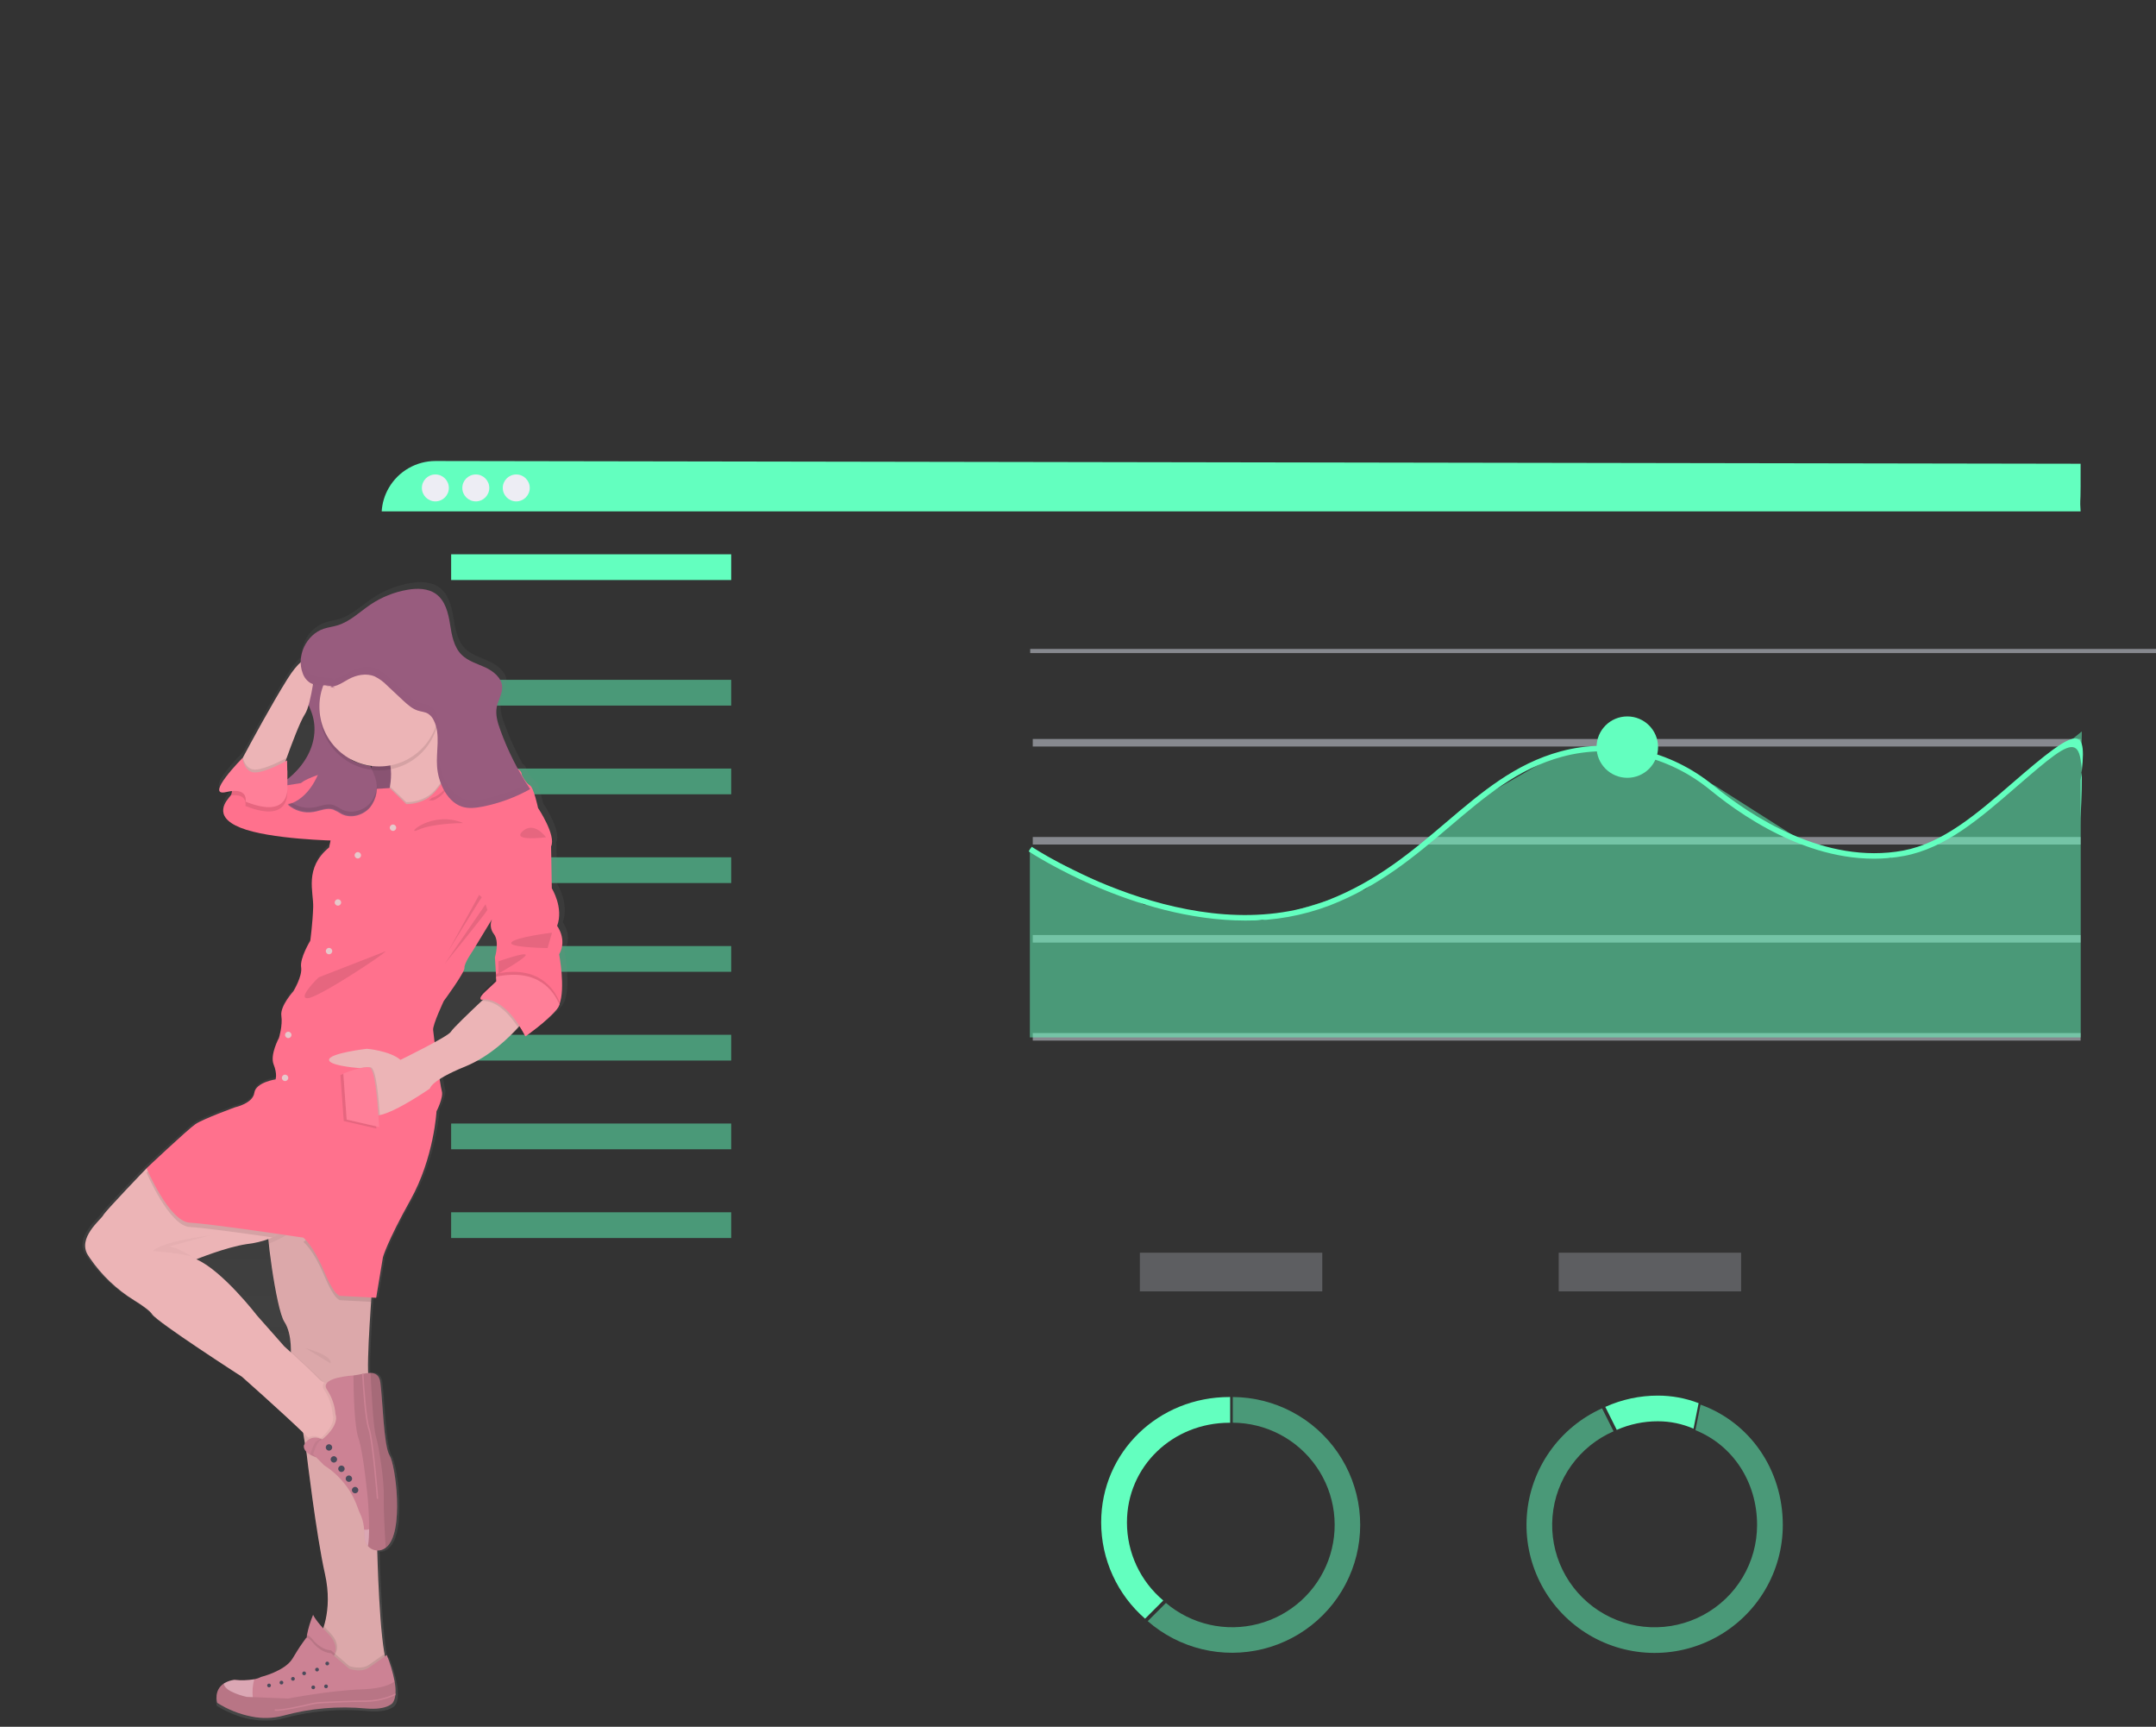 <svg width="286" height="229" viewBox="0 0 286 229" fill="none" xmlns="http://www.w3.org/2000/svg">
<rect x="0" y="0" width="286" height="229" fill="#333333" stroke="none"/>
<path d="M276 61.5L57.769 61.137C56.513 61.136 55.279 61.466 54.191 62.093C53.103 62.719 52.2 63.621 51.572 64.707C51.021 65.657 50.699 66.722 50.633 67.818H276C275.884 66.009 276 67 276 64.5C276 62.68 275.996 65.205 276 61.5Z" fill="#63FFBF"/>
<path d="M57.753 66.492C58.741 66.492 59.542 65.693 59.542 64.707C59.542 63.721 58.741 62.922 57.753 62.922C56.765 62.922 55.964 63.721 55.964 64.707C55.964 65.693 56.765 66.492 57.753 66.492Z" fill="#EDEDF4"/>
<path d="M63.117 66.492C64.104 66.492 64.905 65.693 64.905 64.707C64.905 63.721 64.104 62.922 63.117 62.922C62.129 62.922 61.328 63.721 61.328 64.707C61.328 65.693 62.129 66.492 63.117 66.492Z" fill="#EDEDF4"/>
<path d="M68.483 66.492C69.471 66.492 70.272 65.693 70.272 64.707C70.272 63.721 69.471 62.922 68.483 62.922C67.495 62.922 66.694 63.721 66.694 64.707C66.694 65.693 67.495 66.492 68.483 66.492Z" fill="#EDEDF4"/>
<path d="M96.995 73.508H59.846V76.922H96.995V73.508Z" fill="#63FFBF"/>
<path opacity="0.5" d="M96.995 90.157H59.846V93.571H96.995V90.157Z" fill="#63FFBF"/>
<path opacity="0.5" d="M96.995 101.923H59.846V105.337H96.995V101.923Z" fill="#63FFBF"/>
<path opacity="0.5" d="M96.995 113.692H59.846V117.106H96.995V113.692Z" fill="#63FFBF"/>
<path opacity="0.5" d="M96.995 125.461H59.846V128.875H96.995V125.461Z" fill="#63FFBF"/>
<path opacity="0.5" d="M96.995 137.23H59.846V140.644H96.995V137.23Z" fill="#63FFBF"/>
<path opacity="0.5" d="M96.995 148.999H59.846V152.413H96.995V148.999Z" fill="#63FFBF"/>
<path opacity="0.5" d="M96.995 160.768H59.846V164.182H96.995V160.768Z" fill="#63FFBF"/>
<path opacity="0.5" d="M301.275 86.061H136.659V86.609H301.275V86.061Z" fill="#DCE0ED"/>
<path opacity="0.5" d="M276 98H137V99H276V98Z" fill="#DCE0ED"/>
<path opacity="0.5" d="M276 111H137V112H276V111Z" fill="#DCE0ED"/>
<path opacity="0.5" d="M276 124H137V125H276V124Z" fill="#DCE0ED"/>
<path opacity="0.5" d="M276 137H137V138H276V137Z" fill="#DCE0ED"/>
<path opacity="0.5" d="M276.015 137.58H136.615V112.519L151.734 119.953L167.376 122.069L181.102 117.941L197.661 105.123L205.992 100.323L212.08 99.153L217.907 99.465L227.49 104.186L240.513 112.465L250.732 113.778L258.839 110.989L276.16 97L276.015 109.5V123.5V128V137.58Z" fill="#63FFBF"/>
<path d="M165.184 122.079C150.34 122.079 136.627 113.019 136.455 112.905L136.864 112.296C137.074 112.436 158.189 126.376 176.125 119.391C182.664 116.841 187.324 112.889 191.828 109.057C196.53 105.06 200.973 101.282 207.027 99.644C213.974 97.766 221.564 99.465 227.33 104.196C232.259 108.238 242.078 114.715 252.447 112.803C257.736 111.811 262.192 107.957 266.91 103.877C275.941 96.042 277 96 276 103.5V108.5C276.5 96.637 276.219 96.784 267.39 104.422C262.598 108.566 258.065 112.484 252.584 113.51C241.915 115.509 231.891 108.888 226.863 104.763C221.28 100.186 213.936 98.538 207.222 100.355C201.325 101.948 196.942 105.675 192.304 109.618C187.752 113.488 183.041 117.488 176.393 120.077C172.815 121.437 169.013 122.116 165.184 122.079Z" fill="#63FFBF"/>
<path d="M215.869 103.15C218.121 103.15 219.948 101.328 219.948 99.08C219.948 96.831 218.121 95.009 215.869 95.009C213.616 95.009 211.789 96.831 211.789 99.08C211.789 101.328 213.616 103.15 215.869 103.15Z" fill="#63FFBF"/>
<g opacity="0.5">
<path opacity="0.5" d="M175.403 166.132H151.206V171.255H175.403V166.132Z" fill="#DCE0ED"/>
<path opacity="0.5" d="M230.965 166.132H206.768V171.255H230.965V166.132Z" fill="#DCE0ED"/>
</g>
<path d="M149.494 201.905C149.494 194.426 155.592 188.682 163.086 188.682H163.182V185.268H163.073C153.698 185.268 146.073 192.539 146.073 201.895C146.073 204.315 146.593 206.707 147.597 208.91C148.602 211.113 150.067 213.075 151.896 214.665L154.311 212.252C152.801 210.981 151.588 209.397 150.756 207.61C149.924 205.822 149.493 203.875 149.494 201.905V201.905Z" fill="#63FFBF"/>
<path opacity="0.5" d="M163.533 185.268V188.673C165.718 188.685 167.867 189.222 169.8 190.24C171.732 191.257 173.39 192.725 174.633 194.518C175.877 196.31 176.669 198.376 176.942 200.539C177.215 202.702 176.962 204.899 176.204 206.944C175.445 208.989 174.204 210.821 172.585 212.285C170.966 213.75 169.018 214.803 166.904 215.356C164.791 215.909 162.575 215.946 160.445 215.462C158.314 214.979 156.332 213.991 154.666 212.58L152.251 214.99C154.315 216.792 156.786 218.069 159.452 218.711C162.118 219.354 164.9 219.342 167.561 218.679C170.222 218.015 172.683 216.718 174.732 214.899C176.782 213.08 178.36 210.793 179.331 208.234C180.303 205.674 180.639 202.918 180.312 200.2C179.984 197.483 179.002 194.885 177.45 192.628C175.898 190.372 173.821 188.524 171.397 187.242C168.974 185.96 166.276 185.283 163.533 185.268Z" fill="#63FFBF"/>
<path opacity="0.5" d="M225.582 186.279L224.905 189.664C229.895 191.675 233.083 196.556 233.083 202.246C233.082 204.691 232.419 207.09 231.164 209.189C229.909 211.289 228.109 213.011 225.953 214.173C223.798 215.336 221.368 215.895 218.921 215.793C216.473 215.69 214.099 214.929 212.049 213.591C209.999 212.252 208.349 210.385 207.275 208.188C206.201 205.991 205.742 203.545 205.947 201.109C206.151 198.672 207.012 196.337 208.437 194.348C209.863 192.36 211.8 190.793 214.045 189.814L212.518 186.77C209.73 188.021 207.332 190 205.577 192.498C203.821 194.995 202.773 197.919 202.542 200.961C202.312 204.003 202.907 207.05 204.267 209.783C205.626 212.515 207.698 214.831 210.265 216.488C212.832 218.144 215.8 219.078 218.854 219.193C221.909 219.308 224.938 218.598 227.623 217.14C230.308 215.681 232.549 213.527 234.11 210.904C235.671 208.281 236.495 205.287 236.494 202.236C236.494 194.905 232.137 188.638 225.582 186.279Z" fill="#63FFBF"/>
<path d="M219.919 188.485C221.547 188.483 223.157 188.817 224.65 189.466L225.327 186.081C223.601 185.418 221.768 185.079 219.919 185.08C217.514 185.078 215.137 185.589 212.946 186.578L214.469 189.626C216.187 188.871 218.043 188.483 219.919 188.485V188.485Z" fill="#63FFBF"/>
<path d="M74.645 122.292C75.558 119.844 73.929 117.265 73.929 117.265L73.798 111.658C74.517 110.179 72.041 106.507 72.041 106.507C72.041 106.507 71.454 103.734 70.933 103.475C70.412 103.217 69.828 102.06 69.828 102.06C69.823 101.899 69.775 101.743 69.687 101.609C69.599 101.474 69.475 101.367 69.329 101.298C68.403 99.627 67.609 97.887 66.953 96.093C66.589 95.098 66.266 94.034 66.474 92.998C66.531 92.734 66.609 92.475 66.707 92.223L66.767 92.067L66.793 92L66.812 91.945C67.06 91.428 67.192 90.864 67.199 90.291C67.125 89.096 66.023 88.222 64.928 87.716C63.832 87.209 62.602 86.877 61.733 86.036C60.654 84.977 60.401 83.374 60.152 81.892C59.903 80.409 59.513 78.799 58.293 77.907C57.213 77.12 55.738 77.104 54.418 77.327C52.632 77.631 50.929 78.308 49.422 79.313C47.969 80.285 46.672 81.576 44.992 82.083C44.375 82.271 43.714 82.341 43.114 82.545C42.471 82.776 41.887 83.145 41.404 83.628C40.92 84.11 40.55 84.693 40.319 85.334V85.334C40.296 85.392 40.277 85.452 40.258 85.513C40.239 85.573 40.207 85.666 40.184 85.742L40.136 85.937C40.121 86.01 40.101 86.087 40.089 86.163C40.076 86.24 40.066 86.291 40.057 86.358C40.047 86.424 40.038 86.51 40.031 86.59C40.025 86.67 40.031 86.718 40.015 86.781C39.999 86.845 40.015 86.941 40.015 87.024C39.316 87.68 38.714 88.431 38.226 89.255C36.077 92.65 33.406 97.562 32.218 99.775L32.16 99.88C32.16 99.841 32.16 99.813 32.16 99.813C32.16 99.813 26.919 105.066 29.979 104.355C30.209 104.304 30.416 104.266 30.617 104.24L30.585 104.824V104.84C30.097 105.452 27.982 107.568 31.921 109.134C35.185 110.434 41.868 110.769 44.059 110.842L43.867 111.767C40.481 114.537 41.785 117.696 41.718 119.755C41.651 121.814 41.328 124.269 41.328 124.269C41.328 124.269 39.881 126.615 40.066 127.832C40.252 129.05 39.025 131.055 39.025 131.055C39.025 131.055 37.204 133.054 37.399 134.342C37.594 135.63 37.08 137.306 37.08 137.306C37.08 137.306 35.843 139.563 36.361 140.848C36.878 142.132 36.623 142.85 36.623 142.85C36.623 142.85 33.952 143.235 33.748 144.651C33.544 146.066 31.145 146.586 31.145 146.586C31.145 146.586 26.848 148.132 25.804 148.839C24.759 149.547 19.23 154.705 19.23 154.705C19.23 154.705 13.688 160.404 13.387 160.988C13.087 161.571 9.823 164.032 11.337 166.352C11.41 166.467 11.487 166.582 11.567 166.7C13.147 168.995 15.196 170.931 17.578 172.38C18.626 173.018 19.671 173.748 19.98 174.229C20.664 175.291 32.09 182.59 32.09 182.59C32.09 182.59 37.115 186.993 40.347 190.062L40.593 191.538C40.552 191.605 40.507 191.672 40.469 191.746C40.435 191.905 40.445 192.07 40.499 192.224C40.552 192.378 40.647 192.515 40.772 192.619L40.817 192.884C40.817 192.884 42.12 203.836 43.292 208.959C44.066 212.351 43.516 214.907 43.056 216.249C41.839 214.907 41.695 214.423 41.695 214.423C41.328 215.292 41.051 216.197 40.868 217.123C40.849 217.257 40.836 217.384 40.83 217.508C40.813 217.507 40.796 217.509 40.78 217.516C40.764 217.522 40.751 217.533 40.74 217.547L40.287 218.184C39.788 218.873 39.351 219.599 38.904 220.323C37.881 221.981 34.665 222.758 34.665 222.758C34.393 222.9 34.103 223.001 33.802 223.058C32.898 223.214 31.977 223.243 31.065 223.144C30.791 223.184 30.521 223.25 30.26 223.342C30.045 223.411 29.839 223.505 29.646 223.622V223.638C28.244 224.544 28.755 226.214 28.755 226.214L28.79 226.239L28.826 226.259L28.883 226.297L28.969 226.348L29.04 226.392L29.119 226.437L29.196 226.482L29.295 226.539L29.378 226.584L29.592 226.698L29.688 226.749L29.828 226.82L29.94 226.874L30.09 226.95L30.237 227.017L30.496 227.132L30.646 227.199L30.816 227.269L30.985 227.339L31.157 227.406L31.477 227.524L31.637 227.578L31.863 227.652L32.033 227.706L32.294 227.782L32.438 227.824L32.844 227.926L32.975 227.954L33.294 228.021H33.377H33.444L33.793 228.076L33.892 228.091C34.045 228.114 34.211 228.133 34.355 228.146H34.457L34.828 228.171H34.981C35.096 228.171 35.214 228.171 35.332 228.171H35.473L35.952 228.152H36.051L36.444 228.111L36.616 228.088L36.961 228.028L37.124 227.999C37.29 227.964 37.444 227.926 37.623 227.878C41.261 226.887 45.049 226.563 48.803 226.922C51.678 227.164 52.396 226.182 52.396 226.182C52.454 226.107 52.503 226.026 52.543 225.94C52.559 225.908 52.572 225.873 52.585 225.841C52.611 225.782 52.633 225.721 52.652 225.659C52.652 225.618 52.674 225.576 52.687 225.535C52.7 225.494 52.716 225.414 52.728 225.35C52.741 225.286 52.728 225.261 52.751 225.213C52.773 225.165 52.751 225.165 52.751 225.14C52.751 225.114 52.751 225.012 52.767 224.948C52.793 224.395 52.755 223.841 52.652 223.297C52.417 222.097 52.066 220.923 51.604 219.791L51.4 219.934C51.377 219.826 51.355 219.714 51.333 219.596C50.627 215.822 50.374 206.76 50.358 205.797C50.755 205.801 51.141 205.668 51.451 205.421C51.48 205.399 51.508 205.376 51.534 205.351C53.974 203.371 52.776 194.331 51.971 193.075C51.166 191.819 51.013 185.367 50.726 183.311C50.588 182.335 50.071 182.036 49.406 182.036H49.122C49.026 180.123 49.304 175.625 49.525 172.556C49.525 172.355 49.553 172.164 49.566 171.976L50.179 172.011L51.093 166.592C51.093 166.592 51.614 164.593 54.805 158.922C57.996 153.251 58.319 147.067 58.319 147.067C58.319 147.067 59.296 145.196 59.034 144.361C58.967 144.141 58.858 143.532 58.737 142.735C59.819 142.08 60.959 141.524 62.142 141.074C65.557 139.697 68.115 137.118 69.307 135.837L69.496 135.636C69.79 136.079 70.058 136.539 70.3 137.013C70.3 137.013 73.099 135.081 74.533 133.405C74.687 133.213 74.809 132.997 74.894 132.767C75.756 130.622 74.875 126.044 74.875 126.044C76.047 124.097 74.645 122.292 74.645 122.292Z" fill="url(#paint0_linear)"/>
<g opacity="0.1">
<path opacity="0.1" d="M60.555 135.33C60.424 135.566 59.484 136.127 58.341 136.745C58.236 135.916 58.159 135.285 58.143 135.094C58.073 134.38 59.596 131.199 59.596 131.199C59.596 131.199 62.506 127.3 62.439 126.717C62.372 126.133 63.564 124.444 63.564 124.444L66.199 120.172C66.056 120.499 66.006 120.858 66.054 121.21C66.103 121.563 66.248 121.896 66.474 122.171C67.269 123.21 66.605 125.289 66.605 125.289L66.764 127.909L66.78 128.167C66.684 128.26 66.263 128.664 65.324 129.509C64.455 130.29 64.611 130.526 64.707 130.59C64.512 130.94 64.755 131.001 64.755 131.001C64.832 131.001 64.909 131.001 64.982 130.985L64.774 131.176C63.142 132.691 60.791 134.903 60.555 135.33Z" fill="url(#paint1_linear)"/>
</g>
<path d="M43.114 87.017C42.322 87.837 43.222 88.994 42.609 89.886C42.261 90.387 41.494 90.699 41.06 91.161C40.213 92.079 40.852 93.252 41.261 94.295C42.753 98.104 40.514 102.443 35.831 104.814C37.857 105.707 40.126 105.891 42.27 105.337C44.366 104.779 45.976 103.479 46.401 101.999C46.701 100.951 46.445 99.835 46.985 98.828C47.825 97.266 50.397 96.322 51.157 94.741C51.751 93.504 51.099 92.162 50.346 90.967C49.388 89.475 48.3 88.07 47.094 86.769C46.362 85.965 46.359 85.65 45.177 85.867C44.416 86.101 43.713 86.493 43.114 87.017V87.017Z" fill="#985C7E"/>
<path d="M50.103 98.197C50.007 99.326 49.755 100.436 49.352 101.496C48.905 102.851 48.445 104.218 47.675 105.417C46.905 106.615 45.775 107.648 44.395 108.015C44.853 108.425 45.399 108.728 45.99 108.899C46.582 109.07 47.205 109.105 47.812 109.003C48.688 108.847 49.579 108.404 50.429 108.684C50.82 108.854 51.197 109.054 51.556 109.283C52.805 109.921 54.431 109.452 55.338 108.375C55.765 107.819 56.049 107.167 56.163 106.476C56.278 105.785 56.221 105.076 55.996 104.413C55.741 103.603 55.287 102.867 55.038 102.054C54.69 100.849 54.827 99.504 54.243 98.394C53.393 96.784 51.029 95.844 49.432 95.207C49.355 96.058 50.144 97.164 50.103 98.197Z" fill="#985C7E"/>
<path opacity="0.1" d="M47.892 95.207C47.797 96.336 47.544 97.446 47.142 98.506C46.694 99.861 46.234 101.228 45.465 102.427C44.695 103.625 43.564 104.658 42.184 105.025C42.643 105.435 43.188 105.737 43.78 105.908C44.372 106.079 44.995 106.115 45.602 106.013C46.48 105.857 47.368 105.414 48.218 105.694C48.609 105.863 48.987 106.064 49.346 106.293C50.598 106.931 52.221 106.462 53.128 105.388C53.554 104.831 53.838 104.179 53.953 103.487C54.068 102.796 54.012 102.087 53.789 101.423C53.533 100.613 53.077 99.876 52.831 99.064C52.483 97.859 52.62 96.513 52.035 95.404C51.186 93.81 48.825 92.854 47.225 92.216C47.145 93.071 47.931 94.174 47.892 95.207Z" fill="black"/>
<path d="M49.464 169.562C49.464 169.562 48.506 181.255 48.921 182.82C49.336 184.385 50.042 205.532 50.042 205.532C50.042 205.532 50.33 217.865 51.291 220.451C52.253 223.036 44.791 222.306 44.535 222.274C44.28 222.242 42.437 217.002 42.437 217.002C42.437 217.002 44.26 213.814 43.107 208.714C41.954 203.613 40.673 192.775 40.673 192.775L38.562 179.996C38.562 179.996 38.849 176.993 37.728 175.3C36.607 173.608 35.173 162.521 35.492 161.561C35.812 160.602 43.42 158.495 43.42 158.495L46.698 162.776L49.464 169.562Z" fill="#ECB4B6"/>
<path opacity="0.07" d="M35.594 164.022V164.048L35.613 164.245C35.633 164.459 35.658 164.682 35.684 164.912C36.083 168.609 36.996 174.156 37.763 175.313C38.53 176.47 38.635 178.239 38.626 179.243C38.626 179.358 38.626 179.46 38.626 179.562C38.626 179.846 38.6 180.018 38.6 180.018L40.226 189.846L40.293 190.26L40.712 192.81C40.712 192.81 41.989 203.671 43.146 208.749C43.711 211.039 43.661 213.438 43.002 215.704C42.97 215.81 42.938 215.909 42.906 216.001C42.792 216.352 42.648 216.694 42.475 217.021C42.475 217.021 42.737 217.76 43.078 218.688C43.155 218.895 43.235 219.109 43.315 219.325L43.443 219.663C43.938 220.97 44.462 222.274 44.586 222.287C44.842 222.322 52.304 223.055 51.342 220.467C51.217 220.091 51.121 219.706 51.055 219.316C50.323 215.36 50.096 205.548 50.096 205.548C50.096 205.548 49.394 184.401 48.975 182.836C48.697 181.794 49.033 176.266 49.295 172.683C49.422 170.892 49.531 169.588 49.531 169.588L46.746 162.814L43.468 158.536C43.468 158.536 38.006 160.05 36.144 161.086L36.089 161.118C35.77 161.294 35.585 161.456 35.54 161.596C35.438 161.823 35.476 162.754 35.594 164.022Z" fill="black"/>
<path opacity="0.05" d="M40.542 178.794C40.542 178.794 44.161 179.75 43.842 180.805L40.542 178.794Z" fill="black"/>
<path opacity="0.1" d="M42.468 217.002C42.468 217.002 42.861 218.108 43.309 219.309C43.82 219.549 44.209 219.702 44.209 219.702C44.209 219.702 45.602 218.407 43.762 216.514C43.465 216.195 43.213 215.934 42.995 215.691C42.863 216.144 42.687 216.583 42.468 217.002V217.002Z" fill="black"/>
<path d="M40.702 217.623C40.843 218.388 42.523 219.236 43.436 219.647C43.781 219.8 44.018 219.893 44.018 219.893C44.186 219.719 44.317 219.511 44.401 219.284C44.615 218.726 44.653 217.818 43.567 216.699C43.315 216.437 43.094 216.198 42.9 215.981C41.679 214.63 41.536 214.142 41.536 214.142C41.174 215.005 40.901 215.902 40.721 216.82C40.674 217.085 40.668 217.356 40.702 217.623V217.623Z" fill="#CC8294"/>
<path opacity="0.1" d="M40.702 217.623C40.843 218.388 42.523 219.236 43.436 219.647C43.931 220.954 44.455 222.258 44.58 222.271C44.835 222.306 52.297 223.039 51.336 220.451C51.211 220.075 51.114 219.69 51.048 219.3C50.617 219.6 49.739 220.215 48.978 220.757C47.924 221.506 46.34 220.948 46.34 220.948L44.401 219.284L43.919 218.87C43.628 218.847 43.342 218.779 43.072 218.669C42.411 218.377 41.837 217.917 41.408 217.336C41.041 216.944 40.833 216.839 40.721 216.82C40.674 217.085 40.668 217.356 40.702 217.623V217.623Z" fill="black"/>
<path d="M28.813 225.819C30.211 226.708 31.763 227.328 33.39 227.645C34.773 227.926 36.201 227.886 37.565 227.527C41.137 226.544 44.859 226.22 48.547 226.571C51.361 226.813 52.083 225.838 52.083 225.838C52.553 225.2 52.537 224.091 52.345 222.969C52.115 221.777 51.769 220.61 51.313 219.485C51.313 219.485 50.036 220.381 48.978 221.133C47.921 221.885 46.34 221.324 46.34 221.324L43.919 219.246C42.382 219.134 41.408 217.712 41.408 217.712C40.731 216.992 40.596 217.234 40.596 217.234L40.149 217.853C39.657 218.532 39.229 219.255 38.792 219.972C37.785 221.617 34.639 222.386 34.639 222.386C34.372 222.526 34.086 222.627 33.789 222.685C32.901 222.839 31.996 222.867 31.1 222.768C30.624 222.829 30.166 222.985 29.752 223.227C28.292 224.123 28.813 225.819 28.813 225.819Z" fill="#CC8294"/>
<path d="M43.411 220.859C43.548 220.859 43.66 220.747 43.66 220.61C43.66 220.473 43.548 220.361 43.411 220.361C43.273 220.361 43.162 220.473 43.162 220.61C43.162 220.747 43.273 220.859 43.411 220.859Z" fill="#4B4B5B"/>
<path d="M40.344 222.162C40.482 222.162 40.593 222.051 40.593 221.914C40.593 221.776 40.482 221.665 40.344 221.665C40.207 221.665 40.095 221.776 40.095 221.914C40.095 222.051 40.207 222.162 40.344 222.162Z" fill="#4B4B5B"/>
<path d="M41.555 224.018C41.692 224.018 41.804 223.906 41.804 223.769C41.804 223.632 41.692 223.52 41.555 223.52C41.417 223.52 41.306 223.632 41.306 223.769C41.306 223.906 41.417 224.018 41.555 224.018Z" fill="#4B4B5B"/>
<path d="M37.335 223.39C37.473 223.39 37.584 223.278 37.584 223.141C37.584 223.004 37.473 222.892 37.335 222.892C37.197 222.892 37.086 223.004 37.086 223.141C37.086 223.278 37.197 223.39 37.335 223.39Z" fill="#4B4B5B"/>
<path d="M42.056 221.665C42.194 221.665 42.306 221.554 42.306 221.416C42.306 221.279 42.194 221.168 42.056 221.168C41.919 221.168 41.807 221.279 41.807 221.416C41.807 221.554 41.919 221.665 42.056 221.665Z" fill="#4B4B5B"/>
<path d="M43.251 223.887C43.389 223.887 43.5 223.776 43.5 223.638C43.5 223.501 43.389 223.39 43.251 223.39C43.113 223.39 43.002 223.501 43.002 223.638C43.002 223.776 43.113 223.887 43.251 223.887Z" fill="#4B4B5B"/>
<path d="M38.862 222.889C39 222.889 39.111 222.778 39.111 222.641C39.111 222.503 39 222.392 38.862 222.392C38.724 222.392 38.613 222.503 38.613 222.641C38.613 222.778 38.724 222.889 38.862 222.889Z" fill="#4B4B5B"/>
<path d="M35.69 223.769C35.828 223.769 35.939 223.658 35.939 223.52C35.939 223.383 35.828 223.272 35.69 223.272C35.552 223.272 35.441 223.383 35.441 223.52C35.441 223.658 35.552 223.769 35.69 223.769Z" fill="#4B4B5B"/>
<path opacity="0.1" d="M28.813 225.819C28.813 225.819 33.099 228.758 37.565 227.527C41.137 226.544 44.859 226.22 48.547 226.571C51.361 226.813 52.083 225.838 52.083 225.838C52.291 225.529 52.414 225.172 52.441 224.802C52.441 224.732 52.447 224.658 52.46 224.582C52.483 224.048 52.444 223.513 52.345 222.988C51.761 223.422 50.544 223.944 48.081 224.034C43.823 224.171 38.207 225.254 38.207 225.254L32.777 225.035C32.777 225.035 29.736 224.375 29.749 223.246C28.292 224.123 28.813 225.819 28.813 225.819Z" fill="black"/>
<path d="M36.428 226.871C36.517 226.886 36.608 226.893 36.7 226.89C37.658 226.89 39.97 226.386 41.35 226.064C41.741 225.973 42.138 225.916 42.539 225.895C43.816 225.831 46.944 225.678 48.707 225.691H48.748C50.028 225.653 51.286 225.349 52.441 224.799C52.441 224.728 52.447 224.655 52.46 224.579C51.29 225.151 50.01 225.466 48.707 225.5C46.944 225.5 43.8 225.64 42.529 225.704C42.117 225.726 41.707 225.784 41.306 225.879C40.082 226.166 37.153 226.836 36.463 226.683L36.428 226.871Z" fill="#CC8294"/>
<path opacity="0.03" d="M38.619 179.553C38.619 179.836 38.594 180.008 38.594 180.008L40.22 189.836L41.056 190.633C41.874 191.372 42.633 192.172 43.328 193.027C44.286 194.512 47.681 193.744 47.618 193.601C47.554 193.457 46.161 186.46 46.161 186.46L45.056 183.633C45.056 183.633 43.909 184.353 42.778 183.155C42.066 182.402 40.472 180.923 39.386 179.935L38.626 179.243C38.626 179.358 38.622 179.46 38.619 179.553Z" fill="black"/>
<path opacity="0.05" d="M35.594 164.048L35.613 164.245C35.633 164.459 35.658 164.682 35.684 164.912C35.92 164.826 36.153 164.73 36.38 164.628C36.492 164.58 36.6 164.532 36.7 164.481C37.752 163.974 38.749 163.359 39.673 162.645L36.885 161.453L36.064 161.099C35.744 161.274 35.559 161.437 35.514 161.577C35.438 161.826 35.476 162.766 35.594 164.048Z" fill="black"/>
<path d="M11.685 166.48C11.758 166.595 11.835 166.709 11.912 166.824C13.462 169.096 15.476 171.015 17.821 172.457C18.853 173.094 19.878 173.812 20.185 174.29C20.856 175.345 32.093 182.578 32.093 182.578C32.093 182.578 37.319 187.2 40.481 190.247L40.884 190.639L41.079 190.827C41.309 191.054 41.523 191.271 41.718 191.465C41.996 191.749 42.232 192.001 42.411 192.208C42.478 192.284 42.539 192.354 42.59 192.418C42.641 192.482 42.714 192.578 42.756 192.638C43.714 194.124 47.106 193.358 47.046 193.215C46.985 193.072 45.589 186.075 45.589 186.075L44.484 183.247C44.264 183.369 44.019 183.44 43.768 183.458C43.517 183.475 43.265 183.437 43.031 183.346C42.715 183.219 42.433 183.022 42.206 182.769C41.494 182.014 39.897 180.538 38.814 179.549C38.175 178.966 37.712 178.552 37.712 178.552L34.112 174.478C34.112 174.478 29.503 168.488 26.046 167.003C26.046 167.003 29.937 165.409 32.719 164.991C33.777 164.876 34.815 164.624 35.808 164.242C35.917 164.194 36.029 164.147 36.128 164.096C37.179 163.588 38.175 162.973 39.098 162.259L36.313 161.064L21.673 154.788C21.581 154.788 20.734 154.842 20.111 154.886L19.447 154.931C19.447 154.931 13.988 160.586 13.697 161.16C13.406 161.733 10.196 164.178 11.685 166.48Z" fill="#ECB4B6"/>
<path opacity="0.03" d="M27.819 163.844C27.819 163.844 21.53 164.609 20.281 165.903C20.281 165.903 25.8 166.289 26.03 167.006C26.03 167.006 22.875 164.877 21.996 165.412L27.819 163.844Z" fill="black"/>
<path opacity="0.05" d="M40.884 190.643L41.079 190.831C41.309 191.057 41.523 191.274 41.718 191.468C41.996 191.752 42.232 192.004 42.411 192.211L43.225 191.156C42.949 190.921 42.636 190.732 42.299 190.598C42.076 190.496 41.833 190.447 41.588 190.454C41.343 190.462 41.104 190.525 40.887 190.639L40.884 190.643Z" fill="black"/>
<path d="M41.283 192.989C41.495 193.098 41.715 193.189 41.941 193.263L42.58 192.421L43.407 191.35C43.132 191.113 42.819 190.924 42.481 190.789C42.259 190.688 42.016 190.639 41.772 190.647C41.528 190.654 41.288 190.717 41.072 190.831C40.748 191.03 40.488 191.317 40.322 191.659C40.322 191.659 40.079 192.377 41.283 192.989Z" fill="#CC8294"/>
<path opacity="0.05" d="M41.159 192.858L41.29 192.989C41.501 193.098 41.721 193.189 41.948 193.263L42.587 192.421C42.657 192.507 42.711 192.581 42.753 192.641C43.711 194.127 47.103 193.362 47.043 193.218C46.982 193.075 45.586 186.078 45.586 186.078L44.481 183.25C44.261 183.372 44.016 183.444 43.765 183.461C43.514 183.478 43.262 183.44 43.027 183.349C42.775 183.611 42.73 183.939 43.027 184.353C43.657 185.306 44.033 186.403 44.12 187.541C44.551 188.727 43.241 190.18 42.488 190.792C42.363 190.899 42.225 190.99 42.079 191.063C41.92 191.161 41.794 191.303 41.715 191.471C41.485 191.915 41.299 192.379 41.159 192.858V192.858Z" fill="black"/>
<path d="M41.536 192.858L42.992 194.321C45.03 195.612 46.581 197.542 47.4 199.807C47.548 200.242 47.722 200.668 47.921 201.082C48.142 201.655 48.271 202.26 48.301 202.874C48.336 203.243 48.352 203.61 48.365 203.932C48.374 204.339 48.528 204.731 48.8 205.035L48.819 205.057C49.112 205.383 49.518 205.584 49.955 205.621C50.392 205.658 50.826 205.527 51.17 205.255C51.199 205.233 51.227 205.21 51.253 205.185C53.652 203.221 52.476 194.261 51.684 193.014C50.892 191.768 50.745 185.364 50.457 183.333C50.323 182.377 49.819 182.087 49.16 182.074C48.502 182.061 47.634 182.332 46.886 182.415H46.762C45.273 182.536 42.411 182.976 43.414 184.356C44.042 185.31 44.416 186.407 44.503 187.544C45.033 189.007 42.922 190.875 42.465 191.051C42.008 191.226 41.536 192.858 41.536 192.858Z" fill="#CC8294"/>
<path d="M43.641 192.377C43.875 192.377 44.066 192.187 44.066 191.953C44.066 191.719 43.875 191.529 43.641 191.529C43.406 191.529 43.216 191.719 43.216 191.953C43.216 192.187 43.406 192.377 43.641 192.377Z" fill="#4B4B5B"/>
<path d="M44.289 193.964C44.524 193.964 44.714 193.774 44.714 193.54C44.714 193.306 44.524 193.116 44.289 193.116C44.054 193.116 43.864 193.306 43.864 193.54C43.864 193.774 44.054 193.964 44.289 193.964Z" fill="#4B4B5B"/>
<path d="M46.282 196.521C46.517 196.521 46.707 196.331 46.707 196.097C46.707 195.863 46.517 195.673 46.282 195.673C46.048 195.673 45.858 195.863 45.858 196.097C45.858 196.331 46.048 196.521 46.282 196.521Z" fill="#4B4B5B"/>
<path d="M45.292 195.207C45.527 195.207 45.717 195.018 45.717 194.783C45.717 194.549 45.527 194.359 45.292 194.359C45.057 194.359 44.867 194.549 44.867 194.783C44.867 195.018 45.057 195.207 45.292 195.207Z" fill="#4B4B5B"/>
<path d="M47.106 198.035C47.341 198.035 47.531 197.845 47.531 197.611C47.531 197.377 47.341 197.187 47.106 197.187C46.872 197.187 46.682 197.377 46.682 197.611C46.682 197.845 46.872 198.035 47.106 198.035Z" fill="#4B4B5B"/>
<path opacity="0.1" d="M48.803 198.921C48.803 198.921 49.157 203.065 48.803 205.022C49.093 205.357 49.502 205.567 49.944 205.608C50.385 205.649 50.826 205.518 51.173 205.242C51.202 205.221 51.23 205.197 51.256 205.172C53.655 203.208 52.479 194.248 51.687 193.002C50.895 191.755 50.748 185.351 50.461 183.321C50.326 182.364 49.822 182.074 49.164 182.061C48.506 182.049 47.637 182.32 46.889 182.402C46.889 184.433 47.001 189.097 47.528 190.646C48.228 192.629 48.803 198.921 48.803 198.921Z" fill="black"/>
<path opacity="0.1" d="M49.86 190.451C50.307 192.02 50.978 196.333 50.914 198.634C50.869 200.32 51.064 203.613 51.17 205.242C51.199 205.22 51.227 205.197 51.253 205.172C53.652 203.208 52.476 194.248 51.684 193.001C50.892 191.755 50.745 185.351 50.457 183.321C50.323 182.364 49.819 182.074 49.16 182.061C49.25 184.117 49.502 189.208 49.86 190.451Z" fill="black"/>
<path d="M48.225 182.16C48.314 183.792 48.582 188.153 49.023 189.399C49.569 190.961 50.154 198.436 50.179 198.752L49.988 198.768C49.988 198.692 49.381 191 48.838 189.466C48.391 188.191 48.122 183.862 48.033 182.198L48.225 182.16Z" fill="#CC8294"/>
<path d="M46.819 101.646C46.819 101.646 43.714 102.197 41.951 102.847C40.188 103.498 39.935 103.848 39.935 103.848L38.111 104.138V102.188C38.111 102.188 31.576 102.672 30.918 102.404C30.902 102.399 30.888 102.391 30.876 102.379C30.557 102.06 31.068 104.903 30.589 105.509C30.11 106.115 28.033 108.215 31.902 109.771C35.77 111.327 44.545 111.486 44.545 111.486L47.043 106.564L46.819 101.646Z" fill="#FF718D"/>
<path d="M56.645 111.037L49.732 109.567C50.693 107.938 51.37 106.157 51.732 104.301C51.981 102.822 51.949 101.247 51.266 99.864C49.282 95.841 56.645 93.734 56.645 93.734C56.645 93.734 59.338 97.878 61.756 99.975C62.567 100.673 63.353 101.142 63.992 101.142C66.57 101.132 56.645 111.037 56.645 111.037Z" fill="#ECB4B6"/>
<path opacity="0.1" d="M19.437 155.505C19.437 155.505 22.447 162.597 25.187 162.725C26.845 162.801 31.956 163.506 35.767 164.048L36.108 164.099C37.16 163.591 38.155 162.976 39.079 162.263L36.294 161.067L21.673 154.788C21.581 154.788 20.734 154.842 20.111 154.886L19.437 155.505Z" fill="black"/>
<path opacity="0.1" d="M40.961 161.705C43.571 162.078 40.255 164.708 40.255 164.708C40.255 164.708 41.532 165.664 43.008 169.17C44.484 172.677 45.187 172.431 45.187 172.431L49.276 172.651C49.403 170.86 49.512 169.556 49.512 169.556L46.726 162.782L43.449 158.504C43.449 158.504 37.987 160.019 36.124 161.055L36.07 161.086C35.751 161.262 35.566 161.424 35.521 161.565C35.438 161.823 40.839 160.433 40.961 161.705Z" fill="black"/>
<path opacity="0.1" d="M56.645 111.037L49.732 109.567C50.693 107.938 51.37 106.157 51.732 104.301L53.895 106.379C54.945 106.388 55.975 106.088 56.856 105.516C57.237 105.261 57.576 104.949 57.862 104.591C59.401 102.678 61.254 100.183 61.254 100.183C61.254 100.183 61.468 100.084 61.768 99.975C62.58 100.673 63.366 101.142 64.004 101.142C66.57 101.132 56.645 111.037 56.645 111.037Z" fill="black"/>
<path d="M19.437 154.931C19.437 154.931 22.447 162.024 25.187 162.151C27.928 162.279 40.232 164.131 40.232 164.131C40.232 164.131 41.51 165.087 42.986 168.593C44.462 172.1 45.164 171.851 45.164 171.851L49.902 172.109L50.796 166.741C50.796 166.741 51.31 164.759 54.447 159.139C57.584 153.519 57.903 147.383 57.903 147.383C57.903 147.383 58.862 145.531 58.609 144.699C58.357 143.867 57.52 137.287 57.456 136.583C57.392 135.878 58.865 132.757 58.865 132.757C58.865 132.757 61.682 128.932 61.615 128.349C61.548 127.766 62.704 126.118 62.704 126.118L65.26 121.913C65.12 122.234 65.07 122.587 65.117 122.933C65.163 123.28 65.305 123.608 65.525 123.88C66.295 124.9 65.653 126.946 65.653 126.946L65.809 129.525L65.844 130.14C65.844 130.14 65.461 130.526 64.413 131.482C63.366 132.439 63.861 132.569 63.861 132.569C67.125 132.12 69.687 137.424 69.687 137.424C69.687 137.424 72.441 135.512 73.84 133.848C73.989 133.661 74.109 133.452 74.194 133.229C75.041 131.103 74.175 126.564 74.175 126.564C75.28 124.584 73.904 122.793 73.904 122.793C74.801 120.367 73.201 117.81 73.201 117.81L73.102 112.251C73.808 110.782 71.374 107.151 71.374 107.151C71.374 107.151 70.799 104.403 70.284 104.148C69.77 103.893 69.198 102.742 69.198 102.742C69.262 101.467 65.867 101.333 65.547 101.273C65.14 101.086 64.753 100.86 64.391 100.597C64.065 100.375 63.724 100.173 63.372 99.994C62.794 99.739 61.257 100.441 61.257 100.441C61.257 100.441 59.401 102.933 57.865 104.849C57.578 105.207 57.239 105.519 56.859 105.777C55.977 106.348 54.946 106.647 53.895 106.638L51.7 104.508L45.196 104.903L43.66 112.379C40.328 115.126 41.609 118.257 41.545 120.3C41.481 122.343 41.162 124.763 41.162 124.763C41.162 124.763 39.753 127.061 39.945 128.269C40.137 129.477 38.919 131.457 38.919 131.457C38.919 131.457 37.127 133.436 37.322 134.715C37.517 135.993 37.003 137.654 37.003 137.654C37.003 137.654 35.786 139.885 36.297 141.16C36.808 142.435 36.556 143.143 36.556 143.143C36.556 143.143 33.93 143.525 33.738 144.931C33.547 146.337 31.183 146.844 31.183 146.844C31.183 146.844 26.957 148.38 25.931 149.075C24.906 149.77 19.437 154.931 19.437 154.931Z" fill="#FF718D"/>
<path opacity="0.1" d="M73.227 123.689C73.227 123.689 68.435 124.262 67.85 124.964C67.266 125.665 72.642 125.729 72.642 125.729L73.227 123.689Z" fill="black"/>
<path opacity="0.1" d="M66.122 127.488C66.122 127.488 69.636 126.245 69.738 126.628C69.841 127.01 66.122 129.117 66.122 129.117V127.488Z" fill="black"/>
<path opacity="0.1" d="M64.65 120.686C64.04 121.642 58.983 127.836 58.983 127.836L64.413 119.917L64.65 120.686Z" fill="black"/>
<path opacity="0.1" d="M63.912 118.993C63.529 119.503 59.462 126.146 59.462 126.146L63.56 118.671L63.912 118.993Z" fill="black"/>
<path opacity="0.1" d="M72.428 111.037C72.428 111.037 70.859 108.834 69.323 110.24C67.787 111.645 72.428 111.037 72.428 111.037Z" fill="black"/>
<path opacity="0.1" d="M61.449 109.153C61.449 109.153 57.447 109.153 55.492 110.048C53.537 110.944 57.223 107.364 61.449 109.153Z" fill="black"/>
<path opacity="0.1" d="M56.856 106.15H57.45C57.45 106.15 58.827 105.637 59.178 104.578C59.529 103.52 62.295 104.489 62.295 104.489C62.295 104.489 62.698 104.789 62.347 104.295C61.995 103.801 63.564 102.251 64.263 101.228C64.321 101.151 64.363 101.063 64.388 100.97C64.061 100.749 63.72 100.548 63.369 100.367C62.791 100.112 61.254 100.814 61.254 100.814C61.254 100.814 59.398 103.306 57.862 105.222C57.575 105.58 57.235 105.892 56.856 106.15Z" fill="black"/>
<path d="M56.856 105.767H57.45C57.45 105.767 58.827 105.254 59.178 104.196C59.529 103.138 62.295 104.103 62.295 104.103C62.295 104.103 62.698 104.406 62.347 103.912C61.995 103.418 63.564 101.869 64.263 100.846C64.321 100.768 64.363 100.68 64.388 100.587C64.061 100.365 63.721 100.164 63.369 99.985C62.791 99.73 61.254 100.431 61.254 100.431C61.254 100.431 59.398 102.924 57.862 104.84C57.575 105.197 57.235 105.51 56.856 105.767V105.767Z" fill="#FF718D"/>
<path d="M52.131 110.192C52.366 110.192 52.556 110.002 52.556 109.768C52.556 109.534 52.366 109.344 52.131 109.344C51.897 109.344 51.706 109.534 51.706 109.768C51.706 110.002 51.897 110.192 52.131 110.192Z" fill="#E7C7CA"/>
<path d="M44.826 120.106C45.06 120.106 45.251 119.916 45.251 119.682C45.251 119.447 45.06 119.258 44.826 119.258C44.591 119.258 44.401 119.447 44.401 119.682C44.401 119.916 44.591 120.106 44.826 120.106Z" fill="#E7C7CA"/>
<path d="M47.464 113.848C47.699 113.848 47.889 113.658 47.889 113.424C47.889 113.19 47.699 113 47.464 113C47.23 113 47.039 113.19 47.039 113.424C47.039 113.658 47.23 113.848 47.464 113.848Z" fill="#E7C7CA"/>
<path d="M43.647 126.554C43.882 126.554 44.072 126.364 44.072 126.13C44.072 125.896 43.882 125.706 43.647 125.706C43.413 125.706 43.222 125.896 43.222 126.13C43.222 126.364 43.413 126.554 43.647 126.554Z" fill="#E7C7CA"/>
<path d="M38.239 137.67C38.474 137.67 38.664 137.48 38.664 137.246C38.664 137.012 38.474 136.822 38.239 136.822C38.005 136.822 37.814 137.012 37.814 137.246C37.814 137.48 38.005 137.67 38.239 137.67Z" fill="#E7C7CA"/>
<path d="M37.814 143.366C38.049 143.366 38.239 143.176 38.239 142.942C38.239 142.708 38.049 142.518 37.814 142.518C37.58 142.518 37.389 142.708 37.389 142.942C37.389 143.176 37.58 143.366 37.814 143.366Z" fill="#E7C7CA"/>
<path d="M31.611 101.646L32.477 104.425L35.198 104.234L37.629 101.646C37.629 101.646 37.789 101.18 38.038 100.485C38.651 98.774 39.811 95.666 40.446 94.713C41.344 93.37 41.922 87.811 41.922 87.811C41.922 87.811 40.938 85.58 38.13 90.043C36.019 93.415 33.39 98.286 32.215 100.476C31.838 101.209 31.611 101.646 31.611 101.646Z" fill="#ECB4B6"/>
<path d="M43.65 140.555C43.65 141.24 46.525 141.559 47.88 141.67C48.304 141.705 48.579 141.721 48.579 141.721C48.26 142.438 49.956 147.934 49.956 147.934C50.1 147.929 50.243 147.911 50.384 147.88C52.62 147.43 57.028 144.357 57.028 144.357C57.028 144.357 57.124 143.302 61.685 141.45C65.046 140.086 67.56 137.529 68.729 136.261C68.951 135.993 69.192 135.741 69.451 135.508L65.416 131.323C65.416 131.323 64.761 131.929 63.899 132.742C62.321 134.227 60.044 136.407 59.813 136.825C59.462 137.463 53.125 140.555 53.125 140.555C51.716 139.343 48.675 139.085 48.675 139.085C48.675 139.085 43.65 139.659 43.65 140.555Z" fill="#ECB4B6"/>
<path opacity="0.1" d="M51.173 126.146C50.978 126.532 42.306 132.282 40.833 132.378C39.36 132.474 42.21 129.63 42.306 129.598C42.401 129.567 51.173 126.146 51.173 126.146Z" fill="black"/>
<path opacity="0.1" d="M4.37 217.445L4.05 217.371L4.37 217.445Z" fill="black"/>
<path opacity="0.3" d="M29.688 223.249C30.102 223.007 30.56 222.851 31.036 222.79C31.932 222.889 32.837 222.861 33.726 222.708C33.516 223.476 33.45 224.277 33.531 225.07L32.716 225.038C32.716 225.038 29.675 224.381 29.688 223.249Z" fill="white"/>
<path opacity="0.1" d="M4.581 217.486L4.424 217.464L4.597 217.496L4.581 217.486Z" fill="black"/>
<path opacity="0.3" d="M48.301 202.861C48.336 203.231 48.352 203.597 48.365 203.919C48.374 204.327 48.528 204.718 48.8 205.022L48.819 205.045C48.922 204.29 48.969 203.53 48.959 202.769C48.892 202.867 48.602 202.88 48.301 202.861Z" fill="white"/>
<path opacity="0.1" d="M63.899 132.742C65.985 132.608 67.761 134.769 68.729 136.248C68.951 135.98 69.192 135.729 69.451 135.496L65.416 131.31C65.416 131.31 64.761 131.929 63.899 132.742Z" fill="black"/>
<path opacity="0.1" d="M63.88 132.184C67.144 131.737 69.706 137.042 69.706 137.042C69.706 137.042 72.46 135.129 73.859 133.462C74.008 133.277 74.128 133.069 74.213 132.847C73.45 131.023 71.355 127.982 65.819 129.139L65.854 129.758C65.854 129.758 65.471 130.14 64.423 131.1C63.375 132.059 63.88 132.184 63.88 132.184Z" fill="black"/>
<path d="M63.88 132.569C67.144 132.12 69.706 137.424 69.706 137.424C69.706 137.424 72.46 135.512 73.859 133.848C74.008 133.661 74.128 133.452 74.213 133.229C73.45 131.406 71.355 128.368 65.819 129.525L65.854 130.14C65.854 130.14 65.471 130.526 64.423 131.482C63.375 132.439 63.88 132.569 63.88 132.569Z" fill="#FF718D"/>
<path opacity="0.1" d="M63.88 132.569C67.144 132.12 69.706 137.424 69.706 137.424C69.706 137.424 72.46 135.512 73.859 133.848C74.008 133.661 74.128 133.452 74.213 133.229C73.45 131.406 71.355 128.368 65.819 129.525L65.854 130.14C65.854 130.14 65.471 130.526 64.423 131.482C63.375 132.439 63.88 132.569 63.88 132.569Z" fill="white"/>
<path opacity="0.1" d="M31.611 101.646L32.477 104.425L35.198 104.234L37.629 101.646C37.629 101.646 37.789 101.18 38.038 100.485C37.693 100.68 35.339 101.98 33.914 102.054C32.783 102.108 32.365 101.05 32.224 100.489C31.838 101.209 31.611 101.646 31.611 101.646Z" fill="black"/>
<path opacity="0.1" d="M30.764 102.618C30.825 102.548 30.883 102.478 30.943 102.411C31.582 101.674 32.157 101.104 32.157 101.104C32.223 101.601 32.413 102.073 32.71 102.478C32.852 102.658 33.036 102.801 33.245 102.894C33.455 102.988 33.685 103.028 33.914 103.013C34.743 102.908 35.55 102.67 36.303 102.309C37.281 101.882 38.079 101.423 38.079 101.423V102.191L38.095 102.956V104.712C38.095 104.712 38.766 109.376 32.556 106.883C32.556 106.883 32.943 105.171 30.582 105.496L30.764 102.618Z" fill="black"/>
<path d="M38.079 100.846L38.111 102.379V104.138C38.111 104.138 38.782 108.802 32.572 106.309C32.572 106.309 33.02 104.33 30.017 105.034C27.014 105.739 32.163 100.53 32.163 100.53C32.163 100.53 32.381 102.516 33.92 102.443C35.46 102.369 38.079 100.846 38.079 100.846Z" fill="#FF718D"/>
<path opacity="0.1" d="M38.079 100.846L38.111 102.379V104.138C38.111 104.138 38.782 108.802 32.572 106.309C32.572 106.309 33.02 104.33 30.017 105.034C27.014 105.739 32.163 100.53 32.163 100.53C32.163 100.53 32.381 102.516 33.92 102.443C35.46 102.369 38.079 100.846 38.079 100.846Z" fill="white"/>
<path opacity="0.1" d="M49.924 149.659C49.86 149.563 49.605 141.928 48.611 141.737C47.618 141.546 45.155 142.569 45.155 142.569L45.602 148.67L49.924 149.659Z" fill="black"/>
<path opacity="0.1" d="M48.579 141.721C48.26 142.438 49.956 147.934 49.956 147.934C50.1 147.929 50.243 147.911 50.384 147.88C50.227 145.607 49.895 141.683 49.186 141.546C48.747 141.503 48.303 141.545 47.88 141.67C48.304 141.705 48.579 141.721 48.579 141.721Z" fill="black"/>
<path d="M50.307 149.467C50.243 149.372 49.988 141.737 48.994 141.546C48.001 141.355 45.538 142.375 45.538 142.375L45.985 148.479L50.307 149.467Z" fill="#FF718D"/>
<path opacity="0.1" d="M50.307 149.467C50.243 149.372 49.988 141.737 48.994 141.546C48.001 141.355 45.538 142.375 45.538 142.375L45.985 148.479L50.307 149.467Z" fill="white"/>
<path d="M41.443 104.116C42.213 102.914 42.673 101.547 43.12 100.195C43.334 99.542 43.548 98.879 43.695 98.209C44.316 99.116 45.12 99.883 46.055 100.463C46.99 101.042 48.036 101.421 49.125 101.576C49.365 102.071 49.578 102.578 49.764 103.096C49.988 103.761 50.045 104.47 49.929 105.161C49.814 105.853 49.53 106.505 49.103 107.062C48.209 108.136 46.573 108.595 45.321 107.97C44.961 107.741 44.584 107.539 44.193 107.368C43.344 107.1 42.456 107.543 41.577 107.686C40.97 107.788 40.347 107.753 39.756 107.582C39.164 107.412 38.619 107.111 38.159 106.701C39.562 106.348 40.67 105.315 41.443 104.116Z" fill="#985C7E"/>
<path opacity="0.1" d="M50.307 102.159C54.691 102.159 58.245 98.612 58.245 94.237C58.245 89.863 54.691 86.316 50.307 86.316C45.923 86.316 42.369 89.863 42.369 94.237C42.369 98.612 45.923 102.159 50.307 102.159Z" fill="black"/>
<path d="M50.307 101.642C54.691 101.642 58.245 98.096 58.245 93.721C58.245 89.346 54.691 85.8 50.307 85.8C45.923 85.8 42.369 89.346 42.369 93.721C42.369 98.096 45.923 101.642 50.307 101.642Z" fill="#ECB4B6"/>
<path d="M44.433 91.251C43.5 90.613 42.127 91.12 41.143 90.556C40.671 90.249 40.319 89.79 40.146 89.255C39.287 86.992 40.638 84.155 42.941 83.383C43.542 83.186 44.181 83.112 44.784 82.928C46.439 82.427 47.71 81.146 49.141 80.18C50.622 79.186 52.296 78.516 54.054 78.213C55.357 77.99 56.801 78.006 57.862 78.79C59.063 79.673 59.459 81.27 59.692 82.74C59.925 84.209 60.184 85.796 61.245 86.842C62.091 87.68 63.298 88.009 64.375 88.509C65.451 89.01 66.541 89.877 66.611 91.059C66.665 91.99 66.081 92.829 65.899 93.743C65.694 94.77 66.01 95.825 66.368 96.813C67.367 99.575 68.695 102.206 70.323 104.652C68.361 105.747 66.238 106.528 64.033 106.966C63.129 107.144 62.174 107.262 61.296 106.982C60.181 106.625 59.35 105.672 58.817 104.633C58.342 103.712 58.058 102.706 57.98 101.674C57.824 99.618 58.469 97.416 57.555 95.564C57.391 95.187 57.12 94.867 56.776 94.642C56.373 94.406 55.885 94.381 55.441 94.241C54.674 93.998 54.057 93.434 53.466 92.889L51.355 90.913C50.881 90.418 50.324 90.011 49.71 89.708C48.586 89.23 47.26 89.501 46.196 90.097C45.26 90.62 44.181 91.407 43.232 90.9" fill="#985C7E"/>
<g opacity="0.1">
<path opacity="0.1" d="M43.794 91.069L43.229 90.91C43.403 91.003 43.596 91.057 43.794 91.069V91.069Z" fill="black"/>
<path opacity="0.1" d="M43.794 91.069L44.433 91.251C44.321 91.174 44.199 91.111 44.072 91.063C43.98 91.073 43.887 91.075 43.794 91.069Z" fill="black"/>
<path opacity="0.1" d="M64.292 105.93C63.388 106.108 62.433 106.226 61.554 105.946C60.443 105.589 59.612 104.636 59.076 103.6C58.603 102.679 58.319 101.673 58.239 100.642C58.082 98.585 58.727 96.38 57.814 94.531C57.649 94.155 57.379 93.834 57.035 93.609C56.632 93.37 56.143 93.345 55.699 93.205C54.933 92.966 54.316 92.401 53.728 91.853L51.614 89.886C51.139 89.393 50.583 88.985 49.969 88.681C48.844 88.206 47.519 88.477 46.455 89.07C45.787 89.443 45.046 89.95 44.334 90.027C44.462 90.074 44.583 90.137 44.695 90.215L44.056 90.033C43.859 90.023 43.667 89.969 43.494 89.877L44.056 90.033C44.148 90.041 44.241 90.041 44.334 90.033C43.433 89.686 42.267 90.033 41.405 89.526C40.933 89.219 40.581 88.76 40.408 88.225C40.164 87.565 40.09 86.853 40.194 86.157C39.803 87.152 39.787 88.255 40.149 89.261C40.322 89.796 40.674 90.255 41.146 90.562C42.008 91.056 43.171 90.722 44.075 91.069C44.788 90.989 45.529 90.486 46.196 90.113C47.263 89.516 48.589 89.246 49.71 89.724C50.324 90.026 50.88 90.434 51.352 90.929L53.466 92.895C54.057 93.441 54.674 94.005 55.441 94.247C55.885 94.387 56.373 94.413 56.776 94.649C57.12 94.874 57.391 95.194 57.555 95.57C58.469 97.422 57.824 99.625 57.98 101.681C58.058 102.713 58.342 103.719 58.817 104.639C59.35 105.678 60.181 106.631 61.296 106.988C62.174 107.269 63.129 107.151 64.033 106.972C66.237 106.534 68.359 105.754 70.32 104.658C70.176 104.438 70.032 104.215 69.892 103.989C68.124 104.892 66.24 105.546 64.292 105.93Z" fill="black"/>
<path opacity="0.1" d="M66.605 91.365C66.421 91.802 66.271 92.251 66.157 92.711C66.138 92.813 66.126 92.911 66.116 93.013C66.352 92.489 66.517 91.934 66.605 91.365Z" fill="black"/>
</g>
<path opacity="0.1" d="M49.145 106.45C48.25 107.524 46.615 107.983 45.362 107.358C45.003 107.128 44.626 106.928 44.235 106.759C43.385 106.488 42.497 106.934 41.619 107.077C40.593 107.244 39.541 107.016 38.677 106.44C38.522 106.502 38.363 106.554 38.201 106.596C38.66 107.006 39.205 107.308 39.797 107.479C40.389 107.65 41.011 107.686 41.619 107.584C42.497 107.428 43.385 106.985 44.235 107.266C44.626 107.435 45.003 107.635 45.362 107.865C46.615 108.502 48.237 108.034 49.145 106.956C49.779 106.157 50.088 105.149 50.01 104.132C49.977 104.977 49.674 105.789 49.145 106.45V106.45Z" fill="black"/>
<defs>
<linearGradient id="paint0_linear" x1="43.149" y1="228.222" x2="43.149" y2="77.206" gradientUnits="userSpaceOnUse">
<stop stop-color="#808080" stop-opacity="0.25"/>
<stop offset="0.54" stop-color="#808080" stop-opacity="0.12"/>
<stop offset="1" stop-color="#808080" stop-opacity="0.1"/>
</linearGradient>
<linearGradient id="paint1_linear" x1="1786.91" y1="8303.66" x2="2025.17" y2="8303.66" gradientUnits="userSpaceOnUse">
<stop stop-color="#808080" stop-opacity="0.25"/>
<stop offset="0.54" stop-color="#808080" stop-opacity="0.12"/>
<stop offset="1" stop-color="#808080" stop-opacity="0.1"/>
</linearGradient>
</defs>
</svg>
